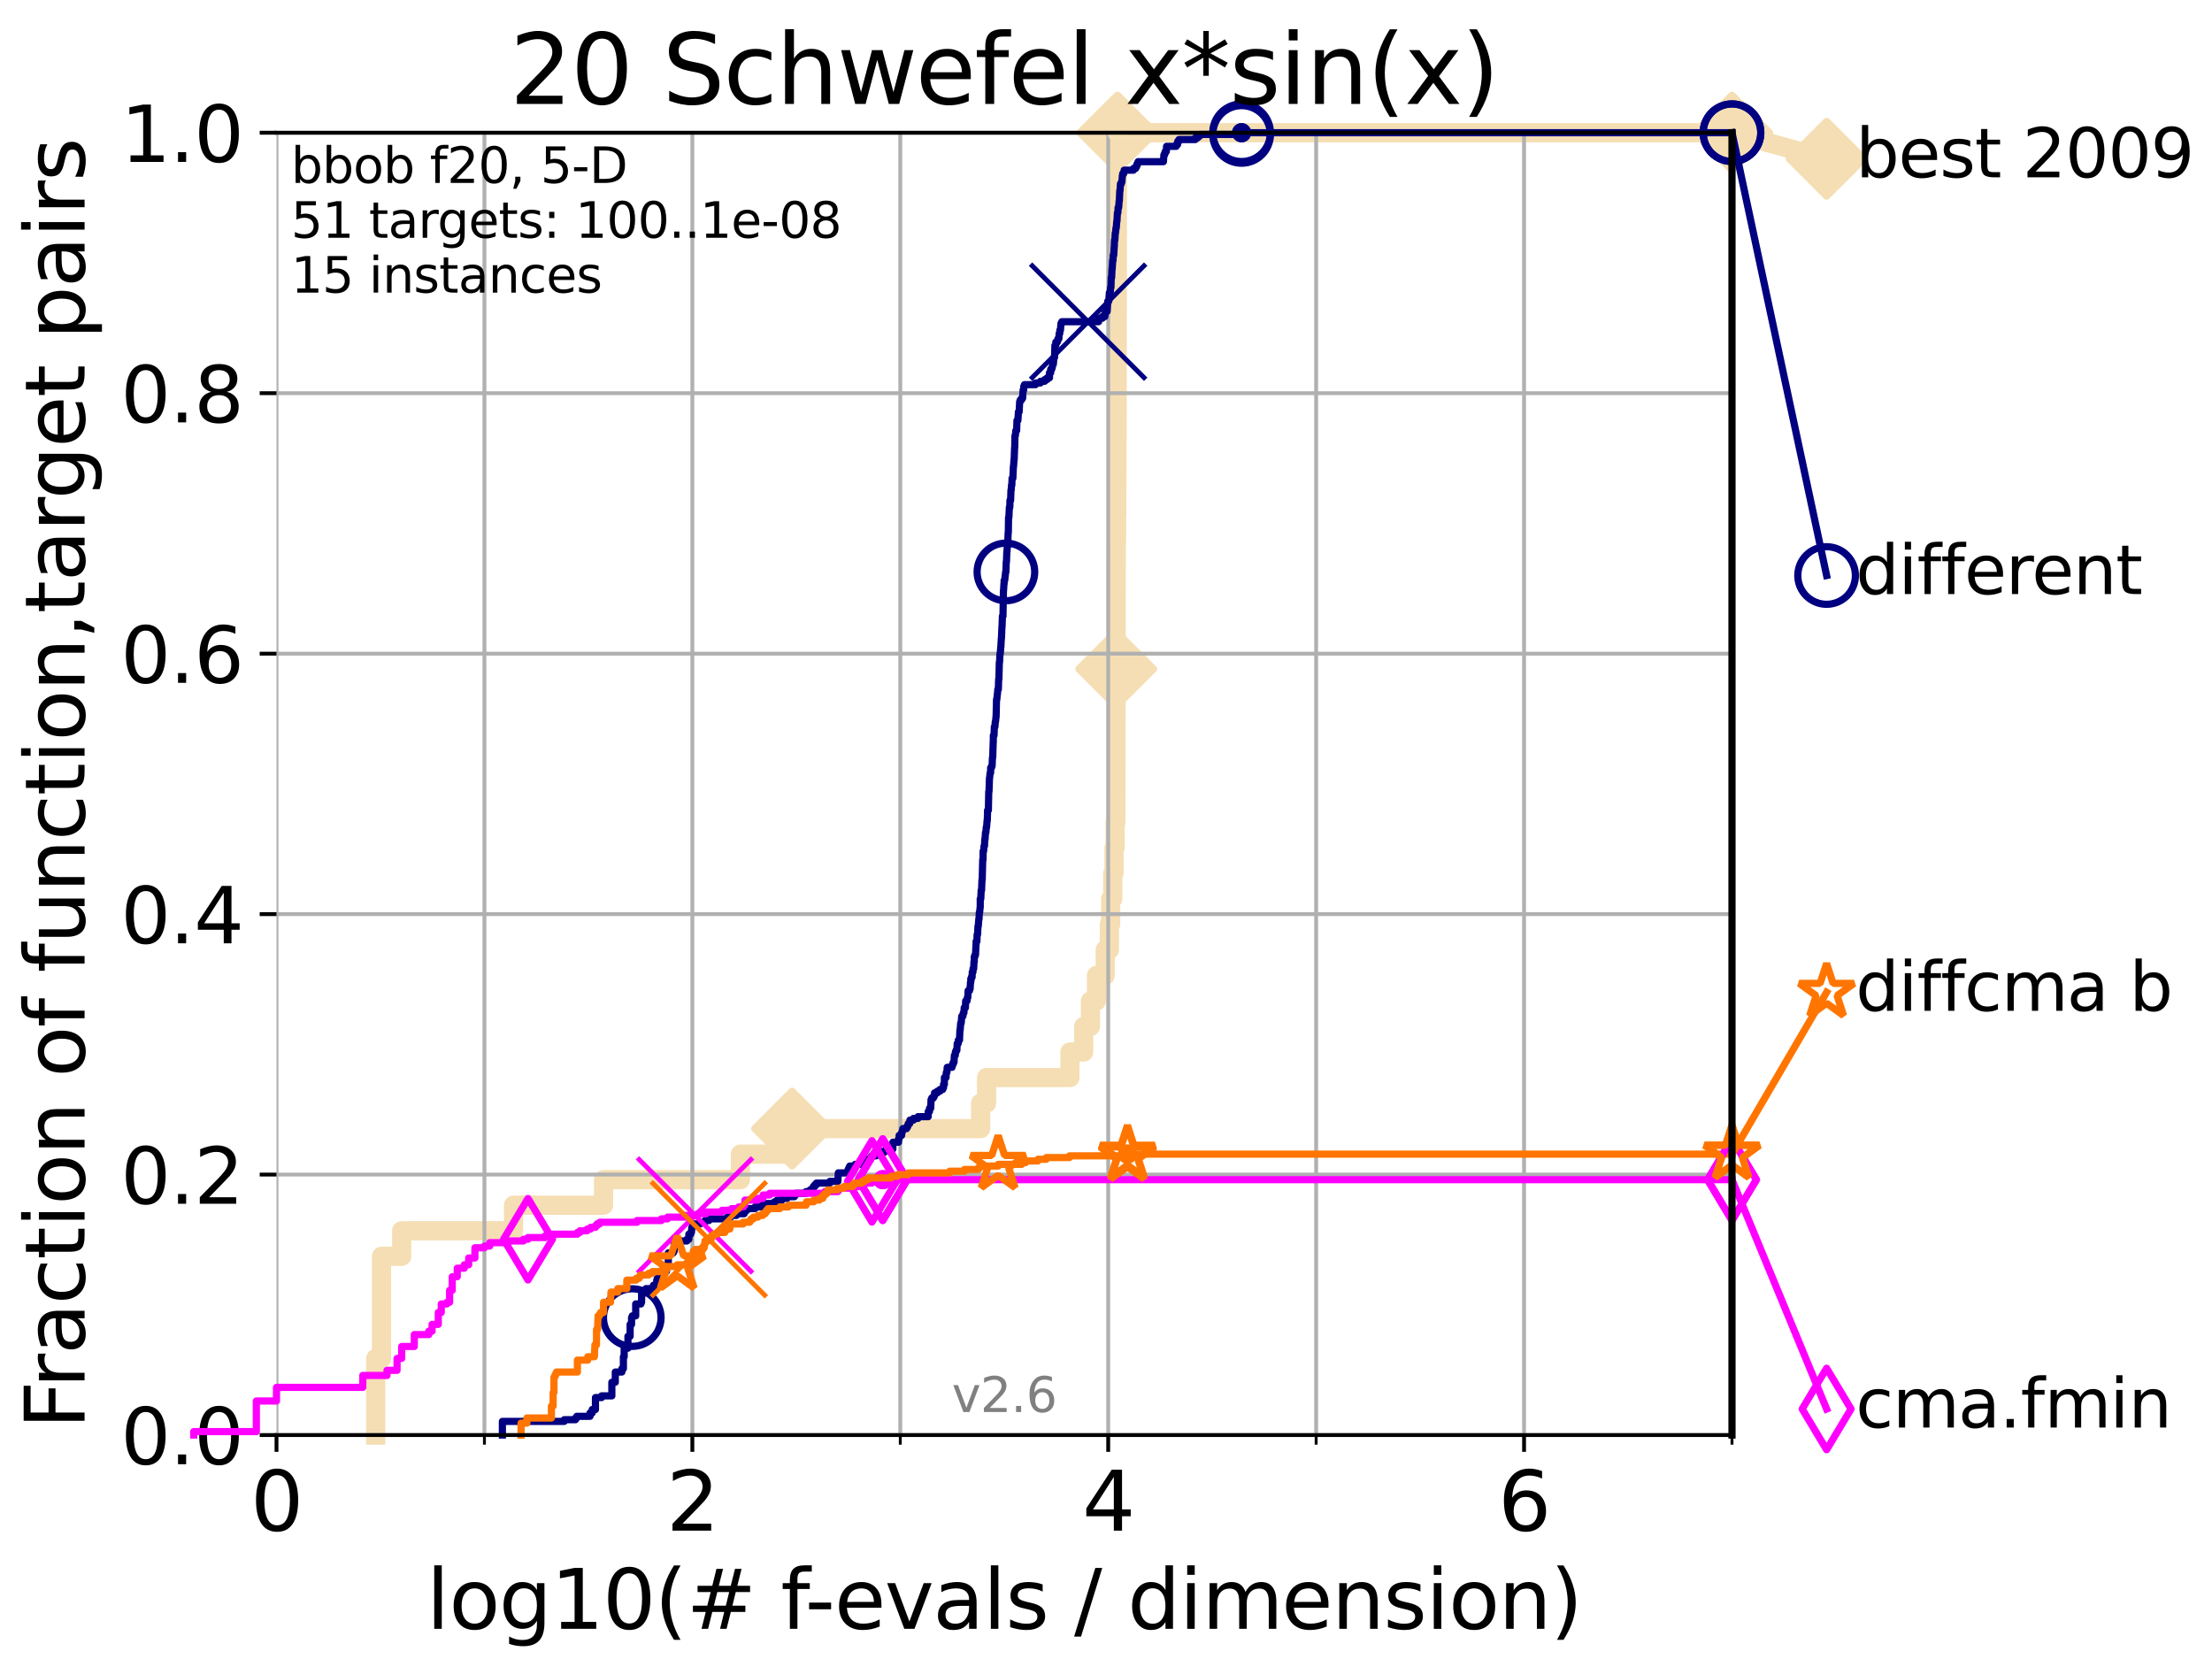 <?xml version="1.0" encoding="utf-8" standalone="no"?>
<!DOCTYPE svg PUBLIC "-//W3C//DTD SVG 1.1//EN"
  "http://www.w3.org/Graphics/SVG/1.1/DTD/svg11.dtd">
<svg height="345.6pt" version="1.1" viewBox="0 0 460.8 345.6" width="460.8pt" xmlns="http://www.w3.org/2000/svg" xmlns:xlink="http://www.w3.org/1999/xlink">
 <defs>
  <style type="text/css">*{stroke-linecap:butt;stroke-linejoin:round;}</style>
 </defs>
 <g id="figure_1">
  <g id="patch_1">
   <path d="M 0 345.6 
L 460.8 345.6 
L 460.8 0 
L 0 0 
z
" style="fill:#ffffff;"/>
  </g>
  <g id="axes_1">
   <g id="patch_2">
    <path d="M 57.6 298.944 
L 360.806 298.944 
L 360.806 27.648 
L 57.6 27.648 
z
" style="fill:#ffffff;"/>
   </g>
   <g id="line2d_1">
    <path d="M 78.267 298.944 
L 78.267 282.985 
L 79.481 282.985 
L 79.481 261.707 
L 83.678 261.707 
L 83.678 256.388 
L 106.974 256.388 
L 106.974 251.068 
L 125.729 251.068 
L 125.729 245.749 
L 154.234 245.749 
L 154.234 240.429 
L 164.997 240.429 
L 164.997 235.11 
L 204.285 235.11 
L 204.285 229.79 
L 205.529 229.79 
L 205.529 224.471 
L 222.886 224.471 
L 222.886 219.151 
L 225.753 219.151 
L 225.753 213.832 
L 227.169 213.832 
L 227.169 208.512 
L 228.42 208.512 
L 228.42 203.192 
L 230.235 203.192 
L 230.235 197.873 
L 231.104 197.873 
L 231.104 192.553 
L 231.366 192.553 
L 231.366 187.234 
L 231.813 187.234 
L 231.813 181.914 
L 232.072 181.914 
L 232.072 176.595 
L 232.297 176.595 
L 232.297 171.275 
L 232.455 171.275 
L 232.455 165.956 
L 232.472 165.956 
L 232.472 160.636 
L 232.479 160.636 
L 232.479 155.317 
L 232.484 155.317 
L 232.484 149.997 
L 232.491 149.997 
L 232.491 144.678 
L 232.514 144.678 
L 232.514 139.358 
L 232.518 139.358 
L 232.518 134.039 
L 232.526 134.039 
L 232.526 128.719 
L 232.528 128.719 
L 232.528 123.4 
L 232.537 123.4 
L 232.537 118.08 
L 232.56 118.08 
L 232.56 112.76 
L 232.606 112.76 
L 232.606 107.441 
L 232.65 107.441 
L 232.65 102.121 
L 232.665 102.121 
L 232.665 96.802 
L 232.67 96.802 
L 232.67 91.482 
L 232.714 91.482 
L 232.714 86.163 
L 232.723 86.163 
L 232.723 80.843 
L 232.727 80.843 
L 232.727 75.524 
L 232.733 75.524 
L 232.733 70.204 
L 232.738 70.204 
L 232.738 64.885 
L 232.746 64.885 
L 232.746 59.565 
L 232.76 59.565 
L 232.76 54.246 
L 232.769 54.246 
L 232.769 48.926 
L 232.773 48.926 
L 232.773 43.607 
L 232.78 43.607 
L 232.78 38.287 
L 232.787 38.287 
L 232.787 32.968 
L 232.792 32.968 
L 232.792 27.648 
L 360.806 27.648 
" style="fill:none;stroke:#f5deb3;stroke-linecap:square;stroke-width:4;"/>
   </g>
   <g id="line2d_2">
    <defs>
     <path d="M -0 7.778 
L 7.778 0 
L 0 -7.778 
L -7.778 -0 
z
" id="m3acd67edec" style="stroke:#f5deb3;stroke-linejoin:miter;stroke-width:1.5;"/>
    </defs>
    <g>
     <use style="fill:#f5deb3;stroke:#f5deb3;stroke-linejoin:miter;stroke-width:1.5;" x="164.997" xlink:href="#m3acd67edec" y="235.11"/>
     <use style="fill:#f5deb3;stroke:#f5deb3;stroke-linejoin:miter;stroke-width:1.5;" x="232.514" xlink:href="#m3acd67edec" y="139.358"/>
     <use style="fill:#f5deb3;stroke:#f5deb3;stroke-linejoin:miter;stroke-width:1.5;" x="232.792" xlink:href="#m3acd67edec" y="27.648"/>
     <use style="fill:#f5deb3;stroke:#f5deb3;stroke-linejoin:miter;stroke-width:1.5;" x="232.792" xlink:href="#m3acd67edec" y="27.648"/>
     <use style="fill:#f5deb3;stroke:#f5deb3;stroke-linejoin:miter;stroke-width:1.5;" x="360.806" xlink:href="#m3acd67edec" y="27.648"/>
    </g>
   </g>
   <g id="line2d_3">
    <path style="fill:none;stroke:#f5deb3;stroke-linecap:square;stroke-width:4;"/>
    <g/>
   </g>
   <g id="line2d_4">
    <path d="M 360.806 27.648 
L 380.515 33.074 
" style="fill:none;stroke:#f5deb3;stroke-linecap:square;stroke-width:4;"/>
    <g>
     <use style="fill:#f5deb3;stroke:#f5deb3;stroke-linejoin:miter;stroke-width:1.5;" x="360.806" xlink:href="#m3acd67edec" y="27.648"/>
     <use style="fill:#f5deb3;stroke:#f5deb3;stroke-linejoin:miter;stroke-width:1.5;" x="380.515" xlink:href="#m3acd67edec" y="33.074"/>
    </g>
   </g>
   <g id="matplotlib.axis_1">
    <g id="xtick_1">
     <g id="line2d_5">
      <path clip-path="url(#p48a902df88)" d="M 57.6 298.944 
L 57.6 27.648 
" style="fill:none;stroke:#b0b0b0;stroke-linecap:square;stroke-width:0.8;"/>
     </g>
     <g id="line2d_6">
      <defs>
       <path d="M 0 0 
L 0 3.5 
" id="m05c836ba39" style="stroke:#000000;stroke-width:0.8;"/>
      </defs>
      <g>
       <use style="stroke:#000000;stroke-width:0.8;" x="57.6" xlink:href="#m05c836ba39" y="298.944"/>
      </g>
     </g>
     <g id="text_1">
      <!-- 0 -->
      <g transform="translate(52.192 318.861)scale(0.17 -0.17)">
       <defs>
        <path d="M 2034 4250 
Q 1547 4250 1301 3770 
Q 1056 3291 1056 2328 
Q 1056 1369 1301 889 
Q 1547 409 2034 409 
Q 2525 409 2770 889 
Q 3016 1369 3016 2328 
Q 3016 3291 2770 3770 
Q 2525 4250 2034 4250 
z
M 2034 4750 
Q 2819 4750 3233 4129 
Q 3647 3509 3647 2328 
Q 3647 1150 3233 529 
Q 2819 -91 2034 -91 
Q 1250 -91 836 529 
Q 422 1150 422 2328 
Q 422 3509 836 4129 
Q 1250 4750 2034 4750 
z
" id="DejaVuSans-30" transform="scale(0.016)"/>
       </defs>
       <use xlink:href="#DejaVuSans-30"/>
      </g>
     </g>
    </g>
    <g id="xtick_2">
     <g id="line2d_7">
      <path clip-path="url(#p48a902df88)" d="M 144.23 298.944 
L 144.23 27.648 
" style="fill:none;stroke:#b0b0b0;stroke-linecap:square;stroke-width:0.8;"/>
     </g>
     <g id="line2d_8">
      <g>
       <use style="stroke:#000000;stroke-width:0.8;" x="144.23" xlink:href="#m05c836ba39" y="298.944"/>
      </g>
     </g>
     <g id="text_2">
      <!-- 2 -->
      <g transform="translate(138.822 318.861)scale(0.17 -0.17)">
       <defs>
        <path d="M 1228 531 
L 3431 531 
L 3431 0 
L 469 0 
L 469 531 
Q 828 903 1448 1529 
Q 2069 2156 2228 2338 
Q 2531 2678 2651 2914 
Q 2772 3150 2772 3378 
Q 2772 3750 2511 3984 
Q 2250 4219 1831 4219 
Q 1534 4219 1204 4116 
Q 875 4013 500 3803 
L 500 4441 
Q 881 4594 1212 4672 
Q 1544 4750 1819 4750 
Q 2544 4750 2975 4387 
Q 3406 4025 3406 3419 
Q 3406 3131 3298 2873 
Q 3191 2616 2906 2266 
Q 2828 2175 2409 1742 
Q 1991 1309 1228 531 
z
" id="DejaVuSans-32" transform="scale(0.016)"/>
       </defs>
       <use xlink:href="#DejaVuSans-32"/>
      </g>
     </g>
    </g>
    <g id="xtick_3">
     <g id="line2d_9">
      <path clip-path="url(#p48a902df88)" d="M 230.861 298.944 
L 230.861 27.648 
" style="fill:none;stroke:#b0b0b0;stroke-linecap:square;stroke-width:0.8;"/>
     </g>
     <g id="line2d_10">
      <g>
       <use style="stroke:#000000;stroke-width:0.8;" x="230.861" xlink:href="#m05c836ba39" y="298.944"/>
      </g>
     </g>
     <g id="text_3">
      <!-- 4 -->
      <g transform="translate(225.453 318.861)scale(0.17 -0.17)">
       <defs>
        <path d="M 2419 4116 
L 825 1625 
L 2419 1625 
L 2419 4116 
z
M 2253 4666 
L 3047 4666 
L 3047 1625 
L 3713 1625 
L 3713 1100 
L 3047 1100 
L 3047 0 
L 2419 0 
L 2419 1100 
L 313 1100 
L 313 1709 
L 2253 4666 
z
" id="DejaVuSans-34" transform="scale(0.016)"/>
       </defs>
       <use xlink:href="#DejaVuSans-34"/>
      </g>
     </g>
    </g>
    <g id="xtick_4">
     <g id="line2d_11">
      <path clip-path="url(#p48a902df88)" d="M 317.491 298.944 
L 317.491 27.648 
" style="fill:none;stroke:#b0b0b0;stroke-linecap:square;stroke-width:0.8;"/>
     </g>
     <g id="line2d_12">
      <g>
       <use style="stroke:#000000;stroke-width:0.8;" x="317.491" xlink:href="#m05c836ba39" y="298.944"/>
      </g>
     </g>
     <g id="text_4">
      <!-- 6 -->
      <g transform="translate(312.083 318.861)scale(0.17 -0.17)">
       <defs>
        <path d="M 2113 2584 
Q 1688 2584 1439 2293 
Q 1191 2003 1191 1497 
Q 1191 994 1439 701 
Q 1688 409 2113 409 
Q 2538 409 2786 701 
Q 3034 994 3034 1497 
Q 3034 2003 2786 2293 
Q 2538 2584 2113 2584 
z
M 3366 4563 
L 3366 3988 
Q 3128 4100 2886 4159 
Q 2644 4219 2406 4219 
Q 1781 4219 1451 3797 
Q 1122 3375 1075 2522 
Q 1259 2794 1537 2939 
Q 1816 3084 2150 3084 
Q 2853 3084 3261 2657 
Q 3669 2231 3669 1497 
Q 3669 778 3244 343 
Q 2819 -91 2113 -91 
Q 1303 -91 875 529 
Q 447 1150 447 2328 
Q 447 3434 972 4092 
Q 1497 4750 2381 4750 
Q 2619 4750 2861 4703 
Q 3103 4656 3366 4563 
z
" id="DejaVuSans-36" transform="scale(0.016)"/>
       </defs>
       <use xlink:href="#DejaVuSans-36"/>
      </g>
     </g>
    </g>
    <g id="xtick_5">
     <g id="line2d_13">
      <path clip-path="url(#p48a902df88)" d="M 100.915 298.944 
L 100.915 27.648 
" style="fill:none;stroke:#b0b0b0;stroke-linecap:square;stroke-width:0.8;"/>
     </g>
     <g id="line2d_14">
      <defs>
       <path d="M 0 0 
L 0 2 
" id="m3643ac20c3" style="stroke:#000000;stroke-width:0.6;"/>
      </defs>
      <g>
       <use style="stroke:#000000;stroke-width:0.6;" x="100.915" xlink:href="#m3643ac20c3" y="298.944"/>
      </g>
     </g>
    </g>
    <g id="xtick_6">
     <g id="line2d_15">
      <path clip-path="url(#p48a902df88)" d="M 187.546 298.944 
L 187.546 27.648 
" style="fill:none;stroke:#b0b0b0;stroke-linecap:square;stroke-width:0.8;"/>
     </g>
     <g id="line2d_16">
      <g>
       <use style="stroke:#000000;stroke-width:0.6;" x="187.546" xlink:href="#m3643ac20c3" y="298.944"/>
      </g>
     </g>
    </g>
    <g id="xtick_7">
     <g id="line2d_17">
      <path clip-path="url(#p48a902df88)" d="M 274.176 298.944 
L 274.176 27.648 
" style="fill:none;stroke:#b0b0b0;stroke-linecap:square;stroke-width:0.8;"/>
     </g>
     <g id="line2d_18">
      <g>
       <use style="stroke:#000000;stroke-width:0.6;" x="274.176" xlink:href="#m3643ac20c3" y="298.944"/>
      </g>
     </g>
    </g>
    <g id="xtick_8">
     <g id="line2d_19">
      <path clip-path="url(#p48a902df88)" d="M 360.806 298.944 
L 360.806 27.648 
" style="fill:none;stroke:#b0b0b0;stroke-linecap:square;stroke-width:0.8;"/>
     </g>
     <g id="line2d_20">
      <g>
       <use style="stroke:#000000;stroke-width:0.6;" x="360.806" xlink:href="#m3643ac20c3" y="298.944"/>
      </g>
     </g>
    </g>
    <g id="text_5">
     <!-- log10(# f-evals / dimension) -->
     <g transform="translate(88.823 339.314)scale(0.17 -0.17)">
      <defs>
       <path d="M 603 4863 
L 1178 4863 
L 1178 0 
L 603 0 
L 603 4863 
z
" id="DejaVuSans-6c" transform="scale(0.016)"/>
       <path d="M 1959 3097 
Q 1497 3097 1228 2736 
Q 959 2375 959 1747 
Q 959 1119 1226 758 
Q 1494 397 1959 397 
Q 2419 397 2687 759 
Q 2956 1122 2956 1747 
Q 2956 2369 2687 2733 
Q 2419 3097 1959 3097 
z
M 1959 3584 
Q 2709 3584 3137 3096 
Q 3566 2609 3566 1747 
Q 3566 888 3137 398 
Q 2709 -91 1959 -91 
Q 1206 -91 779 398 
Q 353 888 353 1747 
Q 353 2609 779 3096 
Q 1206 3584 1959 3584 
z
" id="DejaVuSans-6f" transform="scale(0.016)"/>
       <path d="M 2906 1791 
Q 2906 2416 2648 2759 
Q 2391 3103 1925 3103 
Q 1463 3103 1205 2759 
Q 947 2416 947 1791 
Q 947 1169 1205 825 
Q 1463 481 1925 481 
Q 2391 481 2648 825 
Q 2906 1169 2906 1791 
z
M 3481 434 
Q 3481 -459 3084 -895 
Q 2688 -1331 1869 -1331 
Q 1566 -1331 1297 -1286 
Q 1028 -1241 775 -1147 
L 775 -588 
Q 1028 -725 1275 -790 
Q 1522 -856 1778 -856 
Q 2344 -856 2625 -561 
Q 2906 -266 2906 331 
L 2906 616 
Q 2728 306 2450 153 
Q 2172 0 1784 0 
Q 1141 0 747 490 
Q 353 981 353 1791 
Q 353 2603 747 3093 
Q 1141 3584 1784 3584 
Q 2172 3584 2450 3431 
Q 2728 3278 2906 2969 
L 2906 3500 
L 3481 3500 
L 3481 434 
z
" id="DejaVuSans-67" transform="scale(0.016)"/>
       <path d="M 794 531 
L 1825 531 
L 1825 4091 
L 703 3866 
L 703 4441 
L 1819 4666 
L 2450 4666 
L 2450 531 
L 3481 531 
L 3481 0 
L 794 0 
L 794 531 
z
" id="DejaVuSans-31" transform="scale(0.016)"/>
       <path d="M 1984 4856 
Q 1566 4138 1362 3434 
Q 1159 2731 1159 2009 
Q 1159 1288 1364 580 
Q 1569 -128 1984 -844 
L 1484 -844 
Q 1016 -109 783 600 
Q 550 1309 550 2009 
Q 550 2706 781 3412 
Q 1013 4119 1484 4856 
L 1984 4856 
z
" id="DejaVuSans-28" transform="scale(0.016)"/>
       <path d="M 3272 2816 
L 2363 2816 
L 2100 1772 
L 3016 1772 
L 3272 2816 
z
M 2803 4594 
L 2478 3297 
L 3391 3297 
L 3719 4594 
L 4219 4594 
L 3897 3297 
L 4872 3297 
L 4872 2816 
L 3775 2816 
L 3519 1772 
L 4513 1772 
L 4513 1294 
L 3397 1294 
L 3072 0 
L 2572 0 
L 2894 1294 
L 1978 1294 
L 1656 0 
L 1153 0 
L 1478 1294 
L 494 1294 
L 494 1772 
L 1594 1772 
L 1856 2816 
L 850 2816 
L 850 3297 
L 1978 3297 
L 2297 4594 
L 2803 4594 
z
" id="DejaVuSans-23" transform="scale(0.016)"/>
       <path id="DejaVuSans-20" transform="scale(0.016)"/>
       <path d="M 2375 4863 
L 2375 4384 
L 1825 4384 
Q 1516 4384 1395 4259 
Q 1275 4134 1275 3809 
L 1275 3500 
L 2222 3500 
L 2222 3053 
L 1275 3053 
L 1275 0 
L 697 0 
L 697 3053 
L 147 3053 
L 147 3500 
L 697 3500 
L 697 3744 
Q 697 4328 969 4595 
Q 1241 4863 1831 4863 
L 2375 4863 
z
" id="DejaVuSans-66" transform="scale(0.016)"/>
       <path d="M 313 2009 
L 1997 2009 
L 1997 1497 
L 313 1497 
L 313 2009 
z
" id="DejaVuSans-2d" transform="scale(0.016)"/>
       <path d="M 3597 1894 
L 3597 1613 
L 953 1613 
Q 991 1019 1311 708 
Q 1631 397 2203 397 
Q 2534 397 2845 478 
Q 3156 559 3463 722 
L 3463 178 
Q 3153 47 2828 -22 
Q 2503 -91 2169 -91 
Q 1331 -91 842 396 
Q 353 884 353 1716 
Q 353 2575 817 3079 
Q 1281 3584 2069 3584 
Q 2775 3584 3186 3129 
Q 3597 2675 3597 1894 
z
M 3022 2063 
Q 3016 2534 2758 2815 
Q 2500 3097 2075 3097 
Q 1594 3097 1305 2825 
Q 1016 2553 972 2059 
L 3022 2063 
z
" id="DejaVuSans-65" transform="scale(0.016)"/>
       <path d="M 191 3500 
L 800 3500 
L 1894 563 
L 2988 3500 
L 3597 3500 
L 2284 0 
L 1503 0 
L 191 3500 
z
" id="DejaVuSans-76" transform="scale(0.016)"/>
       <path d="M 2194 1759 
Q 1497 1759 1228 1600 
Q 959 1441 959 1056 
Q 959 750 1161 570 
Q 1363 391 1709 391 
Q 2188 391 2477 730 
Q 2766 1069 2766 1631 
L 2766 1759 
L 2194 1759 
z
M 3341 1997 
L 3341 0 
L 2766 0 
L 2766 531 
Q 2569 213 2275 61 
Q 1981 -91 1556 -91 
Q 1019 -91 701 211 
Q 384 513 384 1019 
Q 384 1609 779 1909 
Q 1175 2209 1959 2209 
L 2766 2209 
L 2766 2266 
Q 2766 2663 2505 2880 
Q 2244 3097 1772 3097 
Q 1472 3097 1187 3025 
Q 903 2953 641 2809 
L 641 3341 
Q 956 3463 1253 3523 
Q 1550 3584 1831 3584 
Q 2591 3584 2966 3190 
Q 3341 2797 3341 1997 
z
" id="DejaVuSans-61" transform="scale(0.016)"/>
       <path d="M 2834 3397 
L 2834 2853 
Q 2591 2978 2328 3040 
Q 2066 3103 1784 3103 
Q 1356 3103 1142 2972 
Q 928 2841 928 2578 
Q 928 2378 1081 2264 
Q 1234 2150 1697 2047 
L 1894 2003 
Q 2506 1872 2764 1633 
Q 3022 1394 3022 966 
Q 3022 478 2636 193 
Q 2250 -91 1575 -91 
Q 1294 -91 989 -36 
Q 684 19 347 128 
L 347 722 
Q 666 556 975 473 
Q 1284 391 1588 391 
Q 1994 391 2212 530 
Q 2431 669 2431 922 
Q 2431 1156 2273 1281 
Q 2116 1406 1581 1522 
L 1381 1569 
Q 847 1681 609 1914 
Q 372 2147 372 2553 
Q 372 3047 722 3315 
Q 1072 3584 1716 3584 
Q 2034 3584 2315 3537 
Q 2597 3491 2834 3397 
z
" id="DejaVuSans-73" transform="scale(0.016)"/>
       <path d="M 1625 4666 
L 2156 4666 
L 531 -594 
L 0 -594 
L 1625 4666 
z
" id="DejaVuSans-2f" transform="scale(0.016)"/>
       <path d="M 2906 2969 
L 2906 4863 
L 3481 4863 
L 3481 0 
L 2906 0 
L 2906 525 
Q 2725 213 2448 61 
Q 2172 -91 1784 -91 
Q 1150 -91 751 415 
Q 353 922 353 1747 
Q 353 2572 751 3078 
Q 1150 3584 1784 3584 
Q 2172 3584 2448 3432 
Q 2725 3281 2906 2969 
z
M 947 1747 
Q 947 1113 1208 752 
Q 1469 391 1925 391 
Q 2381 391 2643 752 
Q 2906 1113 2906 1747 
Q 2906 2381 2643 2742 
Q 2381 3103 1925 3103 
Q 1469 3103 1208 2742 
Q 947 2381 947 1747 
z
" id="DejaVuSans-64" transform="scale(0.016)"/>
       <path d="M 603 3500 
L 1178 3500 
L 1178 0 
L 603 0 
L 603 3500 
z
M 603 4863 
L 1178 4863 
L 1178 4134 
L 603 4134 
L 603 4863 
z
" id="DejaVuSans-69" transform="scale(0.016)"/>
       <path d="M 3328 2828 
Q 3544 3216 3844 3400 
Q 4144 3584 4550 3584 
Q 5097 3584 5394 3201 
Q 5691 2819 5691 2113 
L 5691 0 
L 5113 0 
L 5113 2094 
Q 5113 2597 4934 2840 
Q 4756 3084 4391 3084 
Q 3944 3084 3684 2787 
Q 3425 2491 3425 1978 
L 3425 0 
L 2847 0 
L 2847 2094 
Q 2847 2600 2669 2842 
Q 2491 3084 2119 3084 
Q 1678 3084 1418 2786 
Q 1159 2488 1159 1978 
L 1159 0 
L 581 0 
L 581 3500 
L 1159 3500 
L 1159 2956 
Q 1356 3278 1631 3431 
Q 1906 3584 2284 3584 
Q 2666 3584 2933 3390 
Q 3200 3197 3328 2828 
z
" id="DejaVuSans-6d" transform="scale(0.016)"/>
       <path d="M 3513 2113 
L 3513 0 
L 2938 0 
L 2938 2094 
Q 2938 2591 2744 2837 
Q 2550 3084 2163 3084 
Q 1697 3084 1428 2787 
Q 1159 2491 1159 1978 
L 1159 0 
L 581 0 
L 581 3500 
L 1159 3500 
L 1159 2956 
Q 1366 3272 1645 3428 
Q 1925 3584 2291 3584 
Q 2894 3584 3203 3211 
Q 3513 2838 3513 2113 
z
" id="DejaVuSans-6e" transform="scale(0.016)"/>
       <path d="M 513 4856 
L 1013 4856 
Q 1481 4119 1714 3412 
Q 1947 2706 1947 2009 
Q 1947 1309 1714 600 
Q 1481 -109 1013 -844 
L 513 -844 
Q 928 -128 1133 580 
Q 1338 1288 1338 2009 
Q 1338 2731 1133 3434 
Q 928 4138 513 4856 
z
" id="DejaVuSans-29" transform="scale(0.016)"/>
      </defs>
      <use xlink:href="#DejaVuSans-6c"/>
      <use x="27.783" xlink:href="#DejaVuSans-6f"/>
      <use x="88.965" xlink:href="#DejaVuSans-67"/>
      <use x="152.441" xlink:href="#DejaVuSans-31"/>
      <use x="216.064" xlink:href="#DejaVuSans-30"/>
      <use x="279.688" xlink:href="#DejaVuSans-28"/>
      <use x="318.701" xlink:href="#DejaVuSans-23"/>
      <use x="402.49" xlink:href="#DejaVuSans-20"/>
      <use x="434.277" xlink:href="#DejaVuSans-66"/>
      <use x="463.982" xlink:href="#DejaVuSans-2d"/>
      <use x="500.066" xlink:href="#DejaVuSans-65"/>
      <use x="561.59" xlink:href="#DejaVuSans-76"/>
      <use x="620.77" xlink:href="#DejaVuSans-61"/>
      <use x="682.049" xlink:href="#DejaVuSans-6c"/>
      <use x="709.832" xlink:href="#DejaVuSans-73"/>
      <use x="761.932" xlink:href="#DejaVuSans-20"/>
      <use x="793.719" xlink:href="#DejaVuSans-2f"/>
      <use x="827.41" xlink:href="#DejaVuSans-20"/>
      <use x="859.197" xlink:href="#DejaVuSans-64"/>
      <use x="922.674" xlink:href="#DejaVuSans-69"/>
      <use x="950.457" xlink:href="#DejaVuSans-6d"/>
      <use x="1047.869" xlink:href="#DejaVuSans-65"/>
      <use x="1109.393" xlink:href="#DejaVuSans-6e"/>
      <use x="1172.771" xlink:href="#DejaVuSans-73"/>
      <use x="1224.871" xlink:href="#DejaVuSans-69"/>
      <use x="1252.654" xlink:href="#DejaVuSans-6f"/>
      <use x="1313.836" xlink:href="#DejaVuSans-6e"/>
      <use x="1377.215" xlink:href="#DejaVuSans-29"/>
     </g>
    </g>
   </g>
   <g id="matplotlib.axis_2">
    <g id="ytick_1">
     <g id="line2d_21">
      <path clip-path="url(#p48a902df88)" d="M 57.6 298.944 
L 360.806 298.944 
" style="fill:none;stroke:#b0b0b0;stroke-linecap:square;stroke-width:0.8;"/>
     </g>
     <g id="line2d_22">
      <defs>
       <path d="M 0 0 
L -3.5 0 
" id="m31ec796597" style="stroke:#000000;stroke-width:0.8;"/>
      </defs>
      <g>
       <use style="stroke:#000000;stroke-width:0.8;" x="57.6" xlink:href="#m31ec796597" y="298.944"/>
      </g>
     </g>
     <g id="text_6">
      <!-- 0.0 -->
      <g transform="translate(25.155 305.023)scale(0.16 -0.16)">
       <defs>
        <path d="M 684 794 
L 1344 794 
L 1344 0 
L 684 0 
L 684 794 
z
" id="DejaVuSans-2e" transform="scale(0.016)"/>
       </defs>
       <use xlink:href="#DejaVuSans-30"/>
       <use x="63.623" xlink:href="#DejaVuSans-2e"/>
       <use x="95.41" xlink:href="#DejaVuSans-30"/>
      </g>
     </g>
    </g>
    <g id="ytick_2">
     <g id="line2d_23">
      <path clip-path="url(#p48a902df88)" d="M 57.6 244.685 
L 360.806 244.685 
" style="fill:none;stroke:#b0b0b0;stroke-linecap:square;stroke-width:0.8;"/>
     </g>
     <g id="line2d_24">
      <g>
       <use style="stroke:#000000;stroke-width:0.8;" x="57.6" xlink:href="#m31ec796597" y="244.685"/>
      </g>
     </g>
     <g id="text_7">
      <!-- 0.2 -->
      <g transform="translate(25.155 250.764)scale(0.16 -0.16)">
       <use xlink:href="#DejaVuSans-30"/>
       <use x="63.623" xlink:href="#DejaVuSans-2e"/>
       <use x="95.41" xlink:href="#DejaVuSans-32"/>
      </g>
     </g>
    </g>
    <g id="ytick_3">
     <g id="line2d_25">
      <path clip-path="url(#p48a902df88)" d="M 57.6 190.426 
L 360.806 190.426 
" style="fill:none;stroke:#b0b0b0;stroke-linecap:square;stroke-width:0.8;"/>
     </g>
     <g id="line2d_26">
      <g>
       <use style="stroke:#000000;stroke-width:0.8;" x="57.6" xlink:href="#m31ec796597" y="190.426"/>
      </g>
     </g>
     <g id="text_8">
      <!-- 0.4 -->
      <g transform="translate(25.155 196.504)scale(0.16 -0.16)">
       <use xlink:href="#DejaVuSans-30"/>
       <use x="63.623" xlink:href="#DejaVuSans-2e"/>
       <use x="95.41" xlink:href="#DejaVuSans-34"/>
      </g>
     </g>
    </g>
    <g id="ytick_4">
     <g id="line2d_27">
      <path clip-path="url(#p48a902df88)" d="M 57.6 136.166 
L 360.806 136.166 
" style="fill:none;stroke:#b0b0b0;stroke-linecap:square;stroke-width:0.8;"/>
     </g>
     <g id="line2d_28">
      <g>
       <use style="stroke:#000000;stroke-width:0.8;" x="57.6" xlink:href="#m31ec796597" y="136.166"/>
      </g>
     </g>
     <g id="text_9">
      <!-- 0.6 -->
      <g transform="translate(25.155 142.245)scale(0.16 -0.16)">
       <use xlink:href="#DejaVuSans-30"/>
       <use x="63.623" xlink:href="#DejaVuSans-2e"/>
       <use x="95.41" xlink:href="#DejaVuSans-36"/>
      </g>
     </g>
    </g>
    <g id="ytick_5">
     <g id="line2d_29">
      <path clip-path="url(#p48a902df88)" d="M 57.6 81.907 
L 360.806 81.907 
" style="fill:none;stroke:#b0b0b0;stroke-linecap:square;stroke-width:0.8;"/>
     </g>
     <g id="line2d_30">
      <g>
       <use style="stroke:#000000;stroke-width:0.8;" x="57.6" xlink:href="#m31ec796597" y="81.907"/>
      </g>
     </g>
     <g id="text_10">
      <!-- 0.8 -->
      <g transform="translate(25.155 87.986)scale(0.16 -0.16)">
       <defs>
        <path d="M 2034 2216 
Q 1584 2216 1326 1975 
Q 1069 1734 1069 1313 
Q 1069 891 1326 650 
Q 1584 409 2034 409 
Q 2484 409 2743 651 
Q 3003 894 3003 1313 
Q 3003 1734 2745 1975 
Q 2488 2216 2034 2216 
z
M 1403 2484 
Q 997 2584 770 2862 
Q 544 3141 544 3541 
Q 544 4100 942 4425 
Q 1341 4750 2034 4750 
Q 2731 4750 3128 4425 
Q 3525 4100 3525 3541 
Q 3525 3141 3298 2862 
Q 3072 2584 2669 2484 
Q 3125 2378 3379 2068 
Q 3634 1759 3634 1313 
Q 3634 634 3220 271 
Q 2806 -91 2034 -91 
Q 1263 -91 848 271 
Q 434 634 434 1313 
Q 434 1759 690 2068 
Q 947 2378 1403 2484 
z
M 1172 3481 
Q 1172 3119 1398 2916 
Q 1625 2713 2034 2713 
Q 2441 2713 2670 2916 
Q 2900 3119 2900 3481 
Q 2900 3844 2670 4047 
Q 2441 4250 2034 4250 
Q 1625 4250 1398 4047 
Q 1172 3844 1172 3481 
z
" id="DejaVuSans-38" transform="scale(0.016)"/>
       </defs>
       <use xlink:href="#DejaVuSans-30"/>
       <use x="63.623" xlink:href="#DejaVuSans-2e"/>
       <use x="95.41" xlink:href="#DejaVuSans-38"/>
      </g>
     </g>
    </g>
    <g id="ytick_6">
     <g id="line2d_31">
      <path clip-path="url(#p48a902df88)" d="M 57.6 27.648 
L 360.806 27.648 
" style="fill:none;stroke:#b0b0b0;stroke-linecap:square;stroke-width:0.8;"/>
     </g>
     <g id="line2d_32">
      <g>
       <use style="stroke:#000000;stroke-width:0.8;" x="57.6" xlink:href="#m31ec796597" y="27.648"/>
      </g>
     </g>
     <g id="text_11">
      <!-- 1.0 -->
      <g transform="translate(25.155 33.727)scale(0.16 -0.16)">
       <use xlink:href="#DejaVuSans-31"/>
       <use x="63.623" xlink:href="#DejaVuSans-2e"/>
       <use x="95.41" xlink:href="#DejaVuSans-30"/>
      </g>
     </g>
    </g>
    <g id="text_12">
     <!-- Fraction of function,target pairs -->
     <g transform="translate(17.62 297.681)rotate(-90)scale(0.17 -0.17)">
      <defs>
       <path d="M 628 4666 
L 3309 4666 
L 3309 4134 
L 1259 4134 
L 1259 2759 
L 3109 2759 
L 3109 2228 
L 1259 2228 
L 1259 0 
L 628 0 
L 628 4666 
z
" id="DejaVuSans-46" transform="scale(0.016)"/>
       <path d="M 2631 2963 
Q 2534 3019 2420 3045 
Q 2306 3072 2169 3072 
Q 1681 3072 1420 2755 
Q 1159 2438 1159 1844 
L 1159 0 
L 581 0 
L 581 3500 
L 1159 3500 
L 1159 2956 
Q 1341 3275 1631 3429 
Q 1922 3584 2338 3584 
Q 2397 3584 2469 3576 
Q 2541 3569 2628 3553 
L 2631 2963 
z
" id="DejaVuSans-72" transform="scale(0.016)"/>
       <path d="M 3122 3366 
L 3122 2828 
Q 2878 2963 2633 3030 
Q 2388 3097 2138 3097 
Q 1578 3097 1268 2742 
Q 959 2388 959 1747 
Q 959 1106 1268 751 
Q 1578 397 2138 397 
Q 2388 397 2633 464 
Q 2878 531 3122 666 
L 3122 134 
Q 2881 22 2623 -34 
Q 2366 -91 2075 -91 
Q 1284 -91 818 406 
Q 353 903 353 1747 
Q 353 2603 823 3093 
Q 1294 3584 2113 3584 
Q 2378 3584 2631 3529 
Q 2884 3475 3122 3366 
z
" id="DejaVuSans-63" transform="scale(0.016)"/>
       <path d="M 1172 4494 
L 1172 3500 
L 2356 3500 
L 2356 3053 
L 1172 3053 
L 1172 1153 
Q 1172 725 1289 603 
Q 1406 481 1766 481 
L 2356 481 
L 2356 0 
L 1766 0 
Q 1100 0 847 248 
Q 594 497 594 1153 
L 594 3053 
L 172 3053 
L 172 3500 
L 594 3500 
L 594 4494 
L 1172 4494 
z
" id="DejaVuSans-74" transform="scale(0.016)"/>
       <path d="M 544 1381 
L 544 3500 
L 1119 3500 
L 1119 1403 
Q 1119 906 1312 657 
Q 1506 409 1894 409 
Q 2359 409 2629 706 
Q 2900 1003 2900 1516 
L 2900 3500 
L 3475 3500 
L 3475 0 
L 2900 0 
L 2900 538 
Q 2691 219 2414 64 
Q 2138 -91 1772 -91 
Q 1169 -91 856 284 
Q 544 659 544 1381 
z
M 1991 3584 
L 1991 3584 
z
" id="DejaVuSans-75" transform="scale(0.016)"/>
       <path d="M 750 794 
L 1409 794 
L 1409 256 
L 897 -744 
L 494 -744 
L 750 256 
L 750 794 
z
" id="DejaVuSans-2c" transform="scale(0.016)"/>
       <path d="M 1159 525 
L 1159 -1331 
L 581 -1331 
L 581 3500 
L 1159 3500 
L 1159 2969 
Q 1341 3281 1617 3432 
Q 1894 3584 2278 3584 
Q 2916 3584 3314 3078 
Q 3713 2572 3713 1747 
Q 3713 922 3314 415 
Q 2916 -91 2278 -91 
Q 1894 -91 1617 61 
Q 1341 213 1159 525 
z
M 3116 1747 
Q 3116 2381 2855 2742 
Q 2594 3103 2138 3103 
Q 1681 3103 1420 2742 
Q 1159 2381 1159 1747 
Q 1159 1113 1420 752 
Q 1681 391 2138 391 
Q 2594 391 2855 752 
Q 3116 1113 3116 1747 
z
" id="DejaVuSans-70" transform="scale(0.016)"/>
      </defs>
      <use xlink:href="#DejaVuSans-46"/>
      <use x="50.27" xlink:href="#DejaVuSans-72"/>
      <use x="91.383" xlink:href="#DejaVuSans-61"/>
      <use x="152.662" xlink:href="#DejaVuSans-63"/>
      <use x="207.643" xlink:href="#DejaVuSans-74"/>
      <use x="246.852" xlink:href="#DejaVuSans-69"/>
      <use x="274.635" xlink:href="#DejaVuSans-6f"/>
      <use x="335.816" xlink:href="#DejaVuSans-6e"/>
      <use x="399.195" xlink:href="#DejaVuSans-20"/>
      <use x="430.982" xlink:href="#DejaVuSans-6f"/>
      <use x="492.164" xlink:href="#DejaVuSans-66"/>
      <use x="527.369" xlink:href="#DejaVuSans-20"/>
      <use x="559.156" xlink:href="#DejaVuSans-66"/>
      <use x="594.361" xlink:href="#DejaVuSans-75"/>
      <use x="657.74" xlink:href="#DejaVuSans-6e"/>
      <use x="721.119" xlink:href="#DejaVuSans-63"/>
      <use x="776.1" xlink:href="#DejaVuSans-74"/>
      <use x="815.309" xlink:href="#DejaVuSans-69"/>
      <use x="843.092" xlink:href="#DejaVuSans-6f"/>
      <use x="904.273" xlink:href="#DejaVuSans-6e"/>
      <use x="967.652" xlink:href="#DejaVuSans-2c"/>
      <use x="999.439" xlink:href="#DejaVuSans-74"/>
      <use x="1038.648" xlink:href="#DejaVuSans-61"/>
      <use x="1099.928" xlink:href="#DejaVuSans-72"/>
      <use x="1139.291" xlink:href="#DejaVuSans-67"/>
      <use x="1202.768" xlink:href="#DejaVuSans-65"/>
      <use x="1264.291" xlink:href="#DejaVuSans-74"/>
      <use x="1303.5" xlink:href="#DejaVuSans-20"/>
      <use x="1335.287" xlink:href="#DejaVuSans-70"/>
      <use x="1398.764" xlink:href="#DejaVuSans-61"/>
      <use x="1460.043" xlink:href="#DejaVuSans-69"/>
      <use x="1487.826" xlink:href="#DejaVuSans-72"/>
      <use x="1528.939" xlink:href="#DejaVuSans-73"/>
     </g>
    </g>
   </g>
   <g id="line2d_33">
    <defs>
     <path d="M 0 1.5 
C 0.398 1.5 0.779 1.342 1.061 1.061 
C 1.342 0.779 1.5 0.398 1.5 0 
C 1.5 -0.398 1.342 -0.779 1.061 -1.061 
C 0.779 -1.342 0.398 -1.5 0 -1.5 
C -0.398 -1.5 -0.779 -1.342 -1.061 -1.061 
C -1.342 -0.779 -1.5 -0.398 -1.5 0 
C -1.5 0.398 -1.342 0.779 -1.061 1.061 
C -0.779 1.342 -0.398 1.5 0 1.5 
z
" id="m696570718d" style="stroke:#f5deb3;"/>
    </defs>
    <g>
     <use style="fill:#f5deb3;stroke:#f5deb3;" x="232.792" xlink:href="#m696570718d" y="27.648"/>
     <use style="fill:#f5deb3;stroke:#f5deb3;" x="232.792" xlink:href="#m696570718d" y="27.648"/>
    </g>
   </g>
   <g id="line2d_34">
    <defs>
     <path d="M 0 1.5 
C 0.398 1.5 0.779 1.342 1.061 1.061 
C 1.342 0.779 1.5 0.398 1.5 0 
C 1.5 -0.398 1.342 -0.779 1.061 -1.061 
C 0.779 -1.342 0.398 -1.5 0 -1.5 
C -0.398 -1.5 -0.779 -1.342 -1.061 -1.061 
C -1.342 -0.779 -1.5 -0.398 -1.5 0 
C -1.5 0.398 -1.342 0.779 -1.061 1.061 
C -0.779 1.342 -0.398 1.5 0 1.5 
z
" id="m541e35cdff" style="stroke:#000080;"/>
    </defs>
    <g>
     <use style="fill:#000080;stroke:#000080;" x="258.644" xlink:href="#m541e35cdff" y="27.648"/>
     <use style="fill:#000080;stroke:#000080;" x="258.644" xlink:href="#m541e35cdff" y="27.648"/>
    </g>
   </g>
   <g id="line2d_35">
    <path d="M 104.656 298.944 
L 104.656 296.107 
L 117.54 296.107 
L 117.54 295.752 
L 119.876 295.752 
L 119.876 295.398 
L 120.149 295.398 
L 120.149 295.043 
L 122.913 295.043 
L 122.913 294.334 
L 123.375 294.334 
L 123.375 293.624 
L 124.047 293.624 
L 124.047 291.142 
L 125.322 291.142 
L 125.322 290.787 
L 127.458 290.787 
L 127.458 287.95 
L 128.178 287.95 
L 128.178 285.822 
L 129.541 285.822 
L 129.541 285.113 
L 129.866 285.113 
L 129.866 282.631 
L 130.027 282.631 
L 130.027 280.858 
L 130.811 280.858 
L 130.811 278.375 
L 131.266 278.375 
L 131.266 275.893 
L 131.564 275.893 
L 131.564 274.474 
L 131.711 274.474 
L 131.711 274.12 
L 132.429 274.12 
L 132.429 271.637 
L 133.524 271.637 
L 133.524 271.282 
L 133.656 271.282 
L 133.656 269.509 
L 134.048 269.509 
L 134.048 269.155 
L 134.558 269.155 
L 134.558 268.445 
L 136.127 268.445 
L 136.127 267.736 
L 136.809 267.736 
L 136.809 266.672 
L 136.92 266.672 
L 136.92 266.318 
L 137.998 266.318 
L 138.103 264.899 
L 138.819 264.899 
L 138.919 263.48 
L 139.216 263.48 
L 139.216 260.998 
L 140.266 260.998 
L 140.266 260.643 
L 140.451 260.643 
L 140.451 258.516 
L 143.106 258.516 
L 143.106 258.161 
L 143.502 258.161 
L 143.502 257.097 
L 143.889 257.097 
L 143.889 256.742 
L 144.041 256.742 
L 144.117 255.678 
L 144.268 255.678 
L 144.343 254.969 
L 145.852 254.969 
L 145.852 254.615 
L 146.86 254.615 
L 146.86 254.26 
L 147.691 254.26 
L 147.691 253.905 
L 151.529 253.905 
L 151.529 253.551 
L 152.23 253.551 
L 152.23 253.196 
L 153.421 253.196 
L 153.421 252.841 
L 155.014 252.841 
L 155.014 252.487 
L 155.225 252.487 
L 155.225 252.132 
L 155.599 252.132 
L 155.599 251.778 
L 157.288 251.778 
L 157.288 251.423 
L 158.63 251.423 
L 158.63 251.068 
L 159.25 251.068 
L 159.25 250.714 
L 161.331 250.714 
L 161.331 250.359 
L 161.899 250.359 
L 161.899 250.004 
L 162.901 250.004 
L 162.901 249.65 
L 163.958 249.65 
L 163.958 249.295 
L 165.477 249.295 
L 165.477 248.94 
L 165.767 248.94 
L 165.767 248.586 
L 167.915 248.586 
L 167.915 248.231 
L 168.75 248.231 
L 168.75 247.877 
L 169.235 247.877 
L 169.235 247.522 
L 169.433 247.522 
L 169.433 247.167 
L 169.726 247.167 
L 169.726 246.813 
L 170.072 246.813 
L 170.072 246.458 
L 172.864 246.458 
L 172.864 246.103 
L 174.544 246.103 
L 174.634 244.33 
L 176.632 244.33 
L 176.672 243.621 
L 176.832 243.621 
L 176.832 243.266 
L 177.004 243.266 
L 177.004 242.912 
L 178.13 242.912 
L 178.13 242.557 
L 179.262 242.557 
L 179.262 242.202 
L 179.448 242.202 
L 179.448 241.848 
L 180.362 241.848 
L 180.362 241.493 
L 181.371 241.493 
L 181.371 241.138 
L 181.569 241.138 
L 181.569 240.784 
L 182.506 240.784 
L 182.506 240.075 
L 184.198 240.075 
L 184.198 239.72 
L 184.904 239.72 
L 184.904 239.365 
L 185.997 239.365 
L 185.997 237.947 
L 187.177 237.947 
L 187.177 237.237 
L 187.307 237.237 
L 187.307 236.528 
L 187.826 236.528 
L 187.863 235.819 
L 187.973 235.819 
L 188.076 235.11 
L 188.871 235.11 
L 188.871 234.755 
L 189.08 234.755 
L 189.08 234.4 
L 189.218 234.4 
L 189.218 234.046 
L 189.526 234.046 
L 189.553 233.336 
L 190.295 233.336 
L 190.295 232.982 
L 191.234 232.982 
L 191.234 232.627 
L 193.36 232.627 
L 193.36 231.563 
L 193.624 231.563 
L 193.645 230.854 
L 193.889 230.854 
L 193.953 229.081 
L 194.102 229.081 
L 194.102 228.726 
L 194.455 228.726 
L 194.455 228.372 
L 194.652 228.372 
L 194.688 227.662 
L 195.271 227.662 
L 195.271 227.308 
L 195.817 227.308 
L 195.817 226.953 
L 196.385 226.953 
L 196.385 226.598 
L 196.558 226.598 
L 196.558 225.889 
L 196.734 225.889 
L 196.734 224.471 
L 197.077 224.471 
L 197.127 223.407 
L 197.258 223.407 
L 197.325 222.343 
L 198.318 222.343 
L 198.318 221.988 
L 198.433 221.988 
L 198.433 221.634 
L 198.592 221.634 
L 198.592 221.279 
L 198.738 221.279 
L 198.809 219.86 
L 199.006 219.86 
L 199.018 219.151 
L 199.161 219.151 
L 199.161 218.796 
L 199.335 218.796 
L 199.403 217.378 
L 199.614 217.378 
L 199.642 216.669 
L 199.881 216.669 
L 199.971 214.541 
L 200.025 214.541 
L 200.126 213.122 
L 200.237 213.122 
L 200.344 211.704 
L 200.583 211.704 
L 200.665 210.994 
L 200.8 210.994 
L 200.859 209.931 
L 201.113 209.931 
L 201.165 208.512 
L 201.451 208.512 
L 201.515 207.803 
L 201.608 207.803 
L 201.672 206.384 
L 201.961 206.384 
L 201.961 206.03 
L 202.086 206.03 
L 202.17 204.611 
L 202.235 204.611 
L 202.235 203.902 
L 202.359 203.902 
L 202.359 203.547 
L 202.509 203.547 
L 202.539 202.483 
L 202.688 202.483 
L 202.698 201.774 
L 202.836 201.774 
L 202.892 200.355 
L 202.959 200.355 
L 202.959 199.291 
L 203.088 199.291 
L 203.088 198.937 
L 203.216 198.937 
L 203.317 196.809 
L 203.339 196.809 
L 203.339 196.1 
L 203.511 196.1 
L 203.553 194.681 
L 203.646 194.681 
L 203.735 192.908 
L 203.799 192.908 
L 203.9 191.49 
L 203.947 191.49 
L 204.01 190.071 
L 204.076 190.071 
L 204.178 189.007 
L 204.2 189.007 
L 204.2 187.234 
L 204.315 187.234 
L 204.395 185.461 
L 204.478 185.461 
L 204.557 183.333 
L 204.609 183.333 
L 204.718 179.077 
L 204.79 179.077 
L 204.802 177.304 
L 204.91 177.304 
L 204.993 176.24 
L 205.085 176.24 
L 205.148 174.822 
L 205.207 174.822 
L 205.295 173.403 
L 205.385 173.403 
L 205.455 172.339 
L 205.525 172.339 
L 205.628 170.921 
L 205.672 170.921 
L 205.732 168.793 
L 205.897 168.793 
L 205.973 164.892 
L 206.027 164.892 
L 206.128 162.055 
L 206.156 162.055 
L 206.262 160.991 
L 206.362 160.991 
L 206.37 159.927 
L 206.558 159.927 
L 206.558 159.572 
L 206.672 159.572 
L 206.748 157.799 
L 206.8 157.799 
L 206.905 154.607 
L 206.918 154.607 
L 206.934 153.189 
L 207.079 153.189 
L 207.137 151.416 
L 207.259 151.416 
L 207.336 150.352 
L 207.383 150.352 
L 207.493 149.288 
L 207.508 149.288 
L 207.591 145.742 
L 207.651 145.742 
L 207.754 144.678 
L 207.774 144.678 
L 207.862 143.614 
L 207.974 143.614 
L 208.037 141.486 
L 208.09 141.486 
L 208.181 137.94 
L 208.226 137.94 
L 208.316 136.166 
L 208.371 136.166 
L 208.48 134.748 
L 208.5 134.748 
L 208.593 132.975 
L 208.623 132.975 
L 208.723 130.492 
L 208.748 130.492 
L 208.818 128.364 
L 208.937 128.364 
L 209.033 123.045 
L 209.057 123.045 
L 209.136 121.626 
L 209.172 121.626 
L 209.172 120.917 
L 209.295 120.917 
L 209.406 119.853 
L 209.423 119.853 
L 209.491 119.144 
L 209.549 119.144 
L 209.624 117.016 
L 209.666 117.016 
L 209.742 114.888 
L 209.784 114.888 
L 209.828 113.824 
L 209.908 113.824 
L 210.013 110.987 
L 210.05 110.987 
L 210.102 107.796 
L 210.167 107.796 
L 210.271 105.668 
L 210.365 105.668 
L 210.39 104.249 
L 210.528 104.249 
L 210.601 102.121 
L 210.647 102.121 
L 210.718 101.058 
L 210.781 101.058 
L 210.832 99.639 
L 210.997 99.639 
L 211.107 97.157 
L 211.143 97.157 
L 211.235 95.738 
L 211.272 95.738 
L 211.359 93.256 
L 211.386 93.256 
L 211.433 90.773 
L 211.515 90.773 
L 211.612 89.709 
L 211.785 89.709 
L 211.853 87.581 
L 212.046 87.581 
L 212.154 85.808 
L 212.304 85.808 
L 212.415 83.68 
L 212.529 83.68 
L 212.529 83.326 
L 212.794 83.326 
L 212.794 82.971 
L 213.027 82.971 
L 213.108 81.553 
L 213.143 81.553 
L 213.143 81.198 
L 213.262 81.198 
L 213.262 80.489 
L 213.415 80.489 
L 213.415 80.134 
L 215.716 80.134 
L 215.716 79.779 
L 216.737 79.779 
L 216.737 79.425 
L 217.632 79.425 
L 217.632 79.07 
L 218.131 79.07 
L 218.131 78.715 
L 218.625 78.715 
L 218.625 77.652 
L 218.877 77.652 
L 218.877 76.942 
L 219.091 76.942 
L 219.091 76.588 
L 219.207 76.588 
L 219.291 75.878 
L 219.43 75.878 
L 219.523 74.814 
L 219.549 74.814 
L 219.549 74.46 
L 219.677 74.46 
L 219.757 71.977 
L 219.946 71.977 
L 219.946 71.268 
L 220.266 71.268 
L 220.266 70.914 
L 220.392 70.914 
L 220.392 70.559 
L 220.586 70.559 
L 220.639 69.495 
L 220.76 69.495 
L 220.785 68.786 
L 220.914 68.786 
L 221.017 67.367 
L 221.202 67.367 
L 221.202 67.013 
L 228.861 67.013 
L 228.861 66.303 
L 229.629 66.303 
L 229.629 65.949 
L 230.159 65.949 
L 230.226 64.885 
L 230.638 64.885 
L 230.747 63.112 
L 230.764 63.112 
L 230.764 62.757 
L 230.975 62.757 
L 231.077 61.338 
L 231.089 61.338 
L 231.089 60.984 
L 231.276 60.984 
L 231.353 59.92 
L 231.425 59.92 
L 231.498 57.792 
L 231.579 57.792 
L 231.649 56.019 
L 231.694 56.019 
L 231.79 54.246 
L 231.873 54.246 
L 231.905 53.182 
L 232.005 53.182 
L 232.115 51.409 
L 232.122 51.409 
L 232.176 49.99 
L 232.253 49.99 
L 232.317 48.571 
L 232.374 48.571 
L 232.473 47.508 
L 232.537 47.508 
L 232.638 46.089 
L 232.685 46.089 
L 232.775 44.316 
L 232.875 44.316 
L 232.914 43.252 
L 233.035 43.252 
L 233.141 41.833 
L 233.18 41.833 
L 233.272 39.706 
L 233.321 39.706 
L 233.412 38.287 
L 233.593 38.287 
L 233.593 37.932 
L 233.709 37.932 
L 233.82 36.514 
L 233.879 36.514 
L 233.879 36.159 
L 234.1 36.159 
L 234.177 35.45 
L 236.115 35.45 
L 236.115 35.095 
L 236.57 35.095 
L 236.57 34.741 
L 236.78 34.741 
L 236.78 34.386 
L 236.913 34.386 
L 236.913 34.031 
L 237.083 34.031 
L 237.083 33.677 
L 242.364 33.677 
L 242.459 32.258 
L 242.615 32.258 
L 242.615 31.904 
L 242.743 31.904 
L 242.743 31.549 
L 242.968 31.549 
L 243.014 30.485 
L 245.019 30.485 
L 245.019 30.13 
L 245.304 30.13 
L 245.353 29.421 
L 245.608 29.421 
L 245.608 29.067 
L 248.999 29.067 
L 248.999 28.712 
L 249.513 28.712 
L 249.513 28.357 
L 249.919 28.357 
L 249.919 28.003 
L 258.644 28.003 
L 258.644 27.648 
L 360.806 27.648 
L 360.806 27.648 
" style="fill:none;stroke:#000080;stroke-linecap:square;stroke-width:1.5;"/>
   </g>
   <g id="line2d_36">
    <defs>
     <path d="M 0 6 
C 1.591 6 3.117 5.368 4.243 4.243 
C 5.368 3.117 6 1.591 6 0 
C 6 -1.591 5.368 -3.117 4.243 -4.243 
C 3.117 -5.368 1.591 -6 0 -6 
C -1.591 -6 -3.117 -5.368 -4.243 -4.243 
C -5.368 -3.117 -6 -1.591 -6 0 
C -6 1.591 -5.368 3.117 -4.243 4.243 
C -3.117 5.368 -1.591 6 0 6 
z
" id="m4f381e91e0" style="stroke:#000080;stroke-width:1.5;"/>
    </defs>
    <g>
     <use style="fill-opacity:0;stroke:#000080;stroke-width:1.5;" x="131.711" xlink:href="#m4f381e91e0" y="274.474"/>
     <use style="fill-opacity:0;stroke:#000080;stroke-width:1.5;" x="209.549" xlink:href="#m4f381e91e0" y="119.144"/>
     <use style="fill-opacity:0;stroke:#000080;stroke-width:1.5;" x="258.644" xlink:href="#m4f381e91e0" y="28.003"/>
     <use style="fill-opacity:0;stroke:#000080;stroke-width:1.5;" x="258.644" xlink:href="#m4f381e91e0" y="27.648"/>
     <use style="fill-opacity:0;stroke:#000080;stroke-width:1.5;" x="360.806" xlink:href="#m4f381e91e0" y="27.648"/>
    </g>
   </g>
   <g id="line2d_37">
    <path style="fill:none;stroke:#000080;stroke-linecap:square;stroke-width:1.5;"/>
    <g/>
   </g>
   <g id="line2d_38">
    <path clip-path="url(#p48a902df88)" d="M 226.673 67.013 
" style="fill:none;stroke:#000080;stroke-linecap:square;stroke-width:1.5;"/>
    <defs>
     <path d="M -12 12 
L 12 -12 
M -12 -12 
L 12 12 
" id="mdd8acba644" style="stroke:#000080;"/>
    </defs>
    <g clip-path="url(#p48a902df88)">
     <use style="fill:#000080;stroke:#000080;" x="226.673" xlink:href="#mdd8acba644" y="67.013"/>
    </g>
   </g>
   <g id="line2d_39">
    <defs>
     <path d="M 0 1.5 
C 0.398 1.5 0.779 1.342 1.061 1.061 
C 1.342 0.779 1.5 0.398 1.5 0 
C 1.5 -0.398 1.342 -0.779 1.061 -1.061 
C 0.779 -1.342 0.398 -1.5 0 -1.5 
C -0.398 -1.5 -0.779 -1.342 -1.061 -1.061 
C -1.342 -0.779 -1.5 -0.398 -1.5 0 
C -1.5 0.398 -1.342 0.779 -1.061 1.061 
C -0.779 1.342 -0.398 1.5 0 1.5 
z
" id="m80aed51044" style="stroke:#ff00ff;"/>
    </defs>
    <g>
     <use style="fill:#ff00ff;stroke:#ff00ff;" x="183.89" xlink:href="#m80aed51044" y="245.749"/>
     <use style="fill:#ff00ff;stroke:#ff00ff;" x="183.89" xlink:href="#m80aed51044" y="245.749"/>
    </g>
   </g>
   <g id="line2d_40">
    <path d="M 40.363 298.944 
L 40.363 298.235 
L 53.402 298.235 
L 53.402 291.851 
L 57.6 291.851 
L 57.6 289.014 
L 75.575 289.014 
L 75.575 286.532 
L 80.621 286.532 
L 80.621 285.468 
L 82.713 285.468 
L 82.713 282.985 
L 83.678 282.985 
L 83.678 280.503 
L 86.307 280.503 
L 86.307 278.021 
L 89.324 278.021 
L 89.324 277.311 
L 90.008 277.311 
L 90.008 275.893 
L 91.306 275.893 
L 91.306 273.41 
L 91.923 273.41 
L 91.923 271.637 
L 93.099 271.637 
L 93.099 271.282 
L 93.66 271.282 
L 93.66 268.8 
L 94.206 268.8 
L 94.206 265.963 
L 95.251 265.963 
L 95.251 264.19 
L 96.718 264.19 
L 96.718 263.48 
L 97.635 263.48 
L 97.635 262.062 
L 98.933 262.062 
L 98.933 259.934 
L 100.915 259.934 
L 100.915 259.579 
L 102.011 259.579 
L 102.011 258.87 
L 105.851 258.87 
L 105.851 258.516 
L 109.038 258.516 
L 109.038 258.161 
L 109.99 258.161 
L 109.99 257.806 
L 113.574 257.806 
L 113.574 257.452 
L 115.227 257.452 
L 115.227 257.097 
L 120.284 257.097 
L 120.284 256.742 
L 120.814 256.742 
L 120.814 256.388 
L 122.32 256.388 
L 122.32 256.033 
L 123.03 256.033 
L 123.03 255.678 
L 124.047 255.678 
L 124.047 255.324 
L 124.374 255.324 
L 124.374 254.969 
L 124.907 254.969 
L 124.907 254.615 
L 132.709 254.615 
L 132.709 254.26 
L 137.788 254.26 
L 137.788 253.905 
L 139.068 253.905 
L 139.068 253.551 
L 142.743 253.551 
L 142.743 253.196 
L 145.327 253.196 
L 145.327 252.841 
L 147.087 252.841 
L 147.087 252.487 
L 150.398 252.487 
L 150.398 252.132 
L 152.402 252.132 
L 152.402 251.778 
L 153.877 251.778 
L 153.877 251.423 
L 154.886 251.423 
L 154.886 251.068 
L 155.141 251.068 
L 155.141 250.714 
L 155.183 250.714 
L 155.183 250.004 
L 157.862 250.004 
L 157.862 249.65 
L 158.925 249.65 
L 158.925 249.295 
L 158.96 249.295 
L 158.96 248.94 
L 160.335 248.94 
L 160.335 248.586 
L 171.826 248.586 
L 171.826 248.231 
L 174.536 248.231 
L 174.536 247.877 
L 174.82 247.877 
L 174.82 247.522 
L 176.806 247.522 
L 176.806 247.167 
L 179.58 247.167 
L 179.58 246.813 
L 179.854 246.813 
L 179.854 246.458 
L 181.641 246.458 
L 181.641 246.103 
L 183.89 246.103 
L 183.89 245.749 
L 360.806 245.749 
" style="fill:none;stroke:#ff00ff;stroke-linecap:square;stroke-width:1.5;"/>
   </g>
   <g id="line2d_41">
    <defs>
     <path d="M -0 8.485 
L 5.091 0 
L 0 -8.485 
L -5.091 -0 
z
" id="m536a61a1c5" style="stroke:#ff00ff;stroke-linejoin:miter;stroke-width:1.5;"/>
    </defs>
    <g>
     <use style="fill-opacity:0;stroke:#ff00ff;stroke-linejoin:miter;stroke-width:1.5;" x="109.99" xlink:href="#m536a61a1c5" y="258.161"/>
     <use style="fill-opacity:0;stroke:#ff00ff;stroke-linejoin:miter;stroke-width:1.5;" x="181.641" xlink:href="#m536a61a1c5" y="246.103"/>
     <use style="fill-opacity:0;stroke:#ff00ff;stroke-linejoin:miter;stroke-width:1.5;" x="183.89" xlink:href="#m536a61a1c5" y="245.749"/>
     <use style="fill-opacity:0;stroke:#ff00ff;stroke-linejoin:miter;stroke-width:1.5;" x="183.89" xlink:href="#m536a61a1c5" y="245.749"/>
     <use style="fill-opacity:0;stroke:#ff00ff;stroke-linejoin:miter;stroke-width:1.5;" x="183.89" xlink:href="#m536a61a1c5" y="245.749"/>
     <use style="fill-opacity:0;stroke:#ff00ff;stroke-linejoin:miter;stroke-width:1.5;" x="360.806" xlink:href="#m536a61a1c5" y="245.749"/>
    </g>
   </g>
   <g id="line2d_42">
    <path style="fill:none;stroke:#ff00ff;stroke-linecap:square;stroke-width:1.5;"/>
    <g/>
   </g>
   <g id="line2d_43">
    <path clip-path="url(#p48a902df88)" d="M 144.786 253.196 
" style="fill:none;stroke:#ff00ff;stroke-linecap:square;stroke-width:1.5;"/>
    <defs>
     <path d="M -12 12 
L 12 -12 
M -12 -12 
L 12 12 
" id="mccf605fd9c" style="stroke:#ff00ff;"/>
    </defs>
    <g clip-path="url(#p48a902df88)">
     <use style="fill:#ff00ff;stroke:#ff00ff;" x="144.786" xlink:href="#mccf605fd9c" y="253.196"/>
    </g>
   </g>
   <g id="line2d_44">
    <defs>
     <path d="M 0 1.5 
C 0.398 1.5 0.779 1.342 1.061 1.061 
C 1.342 0.779 1.5 0.398 1.5 0 
C 1.5 -0.398 1.342 -0.779 1.061 -1.061 
C 0.779 -1.342 0.398 -1.5 0 -1.5 
C -0.398 -1.5 -0.779 -1.342 -1.061 -1.061 
C -1.342 -0.779 -1.5 -0.398 -1.5 0 
C -1.5 0.398 -1.342 0.779 -1.061 1.061 
C -0.779 1.342 -0.398 1.5 0 1.5 
z
" id="mf4713db4d2" style="stroke:#ff7500;"/>
    </defs>
    <g>
     <use style="fill:#ff7500;stroke:#ff7500;" x="234.864" xlink:href="#mf4713db4d2" y="240.429"/>
     <use style="fill:#ff7500;stroke:#ff7500;" x="234.864" xlink:href="#mf4713db4d2" y="240.429"/>
    </g>
   </g>
   <g id="line2d_45">
    <path d="M 108.543 298.944 
L 108.543 296.462 
L 109.757 296.462 
L 109.757 295.398 
L 114.872 295.398 
L 114.872 292.915 
L 115.227 292.915 
L 115.227 290.078 
L 115.402 290.078 
L 115.402 286.886 
L 115.576 286.886 
L 115.576 286.532 
L 115.747 286.532 
L 115.747 286.177 
L 115.918 286.177 
L 115.918 285.822 
L 120.284 285.822 
L 120.284 283.34 
L 122.44 283.34 
L 122.44 282.631 
L 123.825 282.631 
L 123.936 280.148 
L 124.265 280.148 
L 124.265 276.957 
L 124.482 276.957 
L 124.589 274.12 
L 124.907 274.12 
L 124.907 273.765 
L 125.116 273.765 
L 125.116 273.41 
L 125.729 273.41 
L 125.729 271.282 
L 127.181 271.282 
L 127.274 269.155 
L 128.701 269.155 
L 128.701 268.445 
L 130.579 268.445 
L 130.579 266.672 
L 132.499 266.672 
L 132.499 266.318 
L 133.12 266.318 
L 133.12 265.963 
L 133.39 265.963 
L 133.39 265.608 
L 135.116 265.608 
L 135.116 265.254 
L 135.894 265.254 
L 135.894 264.899 
L 137.893 264.899 
L 137.893 264.544 
L 138.31 264.544 
L 138.31 263.835 
L 141.084 263.835 
L 141.084 263.48 
L 143.345 263.48 
L 143.345 262.771 
L 143.889 262.771 
L 143.927 262.062 
L 144.418 262.062 
L 144.418 260.643 
L 144.859 260.643 
L 144.859 260.289 
L 146.463 260.289 
L 146.463 259.934 
L 146.695 259.934 
L 146.728 259.225 
L 146.86 259.225 
L 146.86 258.516 
L 147.503 258.516 
L 147.503 258.161 
L 148.155 258.161 
L 148.186 257.452 
L 148.697 257.452 
L 148.697 257.097 
L 149.425 257.097 
L 149.425 256.742 
L 151.011 256.742 
L 151.011 256.388 
L 151.194 256.388 
L 151.194 256.033 
L 152.033 256.033 
L 152.132 254.969 
L 154.801 254.969 
L 154.801 254.615 
L 156.185 254.615 
L 156.185 254.26 
L 156.443 254.26 
L 156.443 253.905 
L 156.947 253.905 
L 156.947 253.551 
L 157.899 253.551 
L 157.899 253.196 
L 158.891 253.196 
L 158.891 252.841 
L 159.401 252.841 
L 159.401 252.487 
L 159.668 252.487 
L 159.668 252.132 
L 159.964 252.132 
L 159.964 251.778 
L 162.449 251.778 
L 162.449 251.423 
L 164.233 251.423 
L 164.233 251.068 
L 167.925 251.068 
L 168 250.359 
L 169.502 250.359 
L 169.502 250.004 
L 170.672 250.004 
L 170.672 249.65 
L 171.396 249.65 
L 171.467 248.94 
L 171.913 248.94 
L 171.913 248.586 
L 172.306 248.586 
L 172.306 248.231 
L 172.457 248.231 
L 172.457 247.877 
L 174.454 247.877 
L 174.454 247.522 
L 175.814 247.522 
L 175.814 247.167 
L 177.639 247.167 
L 177.639 246.813 
L 177.968 246.813 
L 177.968 246.458 
L 179.569 246.458 
L 179.569 246.103 
L 180.157 246.103 
L 180.157 245.749 
L 180.825 245.749 
L 180.825 245.394 
L 185.635 245.394 
L 185.635 245.039 
L 186.953 245.039 
L 186.953 244.685 
L 189.249 244.685 
L 189.249 244.33 
L 197.852 244.33 
L 197.852 243.976 
L 200.928 243.976 
L 200.928 243.621 
L 203.824 243.621 
L 203.824 243.266 
L 204.127 243.266 
L 204.127 242.912 
L 207.939 242.912 
L 207.939 242.557 
L 212.84 242.557 
L 212.84 242.202 
L 213.653 242.202 
L 213.653 241.848 
L 216.227 241.848 
L 216.227 241.493 
L 217.966 241.493 
L 217.966 241.138 
L 222.792 241.138 
L 222.792 240.784 
L 234.864 240.784 
L 234.864 240.429 
L 360.806 240.429 
L 360.806 240.429 
" style="fill:none;stroke:#ff7500;stroke-linecap:square;stroke-width:1.5;"/>
   </g>
   <g id="line2d_46">
    <defs>
     <path d="M 0 -6 
L -1.347 -1.854 
L -5.706 -1.854 
L -2.18 0.708 
L -3.527 4.854 
L -0 2.292 
L 3.527 4.854 
L 2.18 0.708 
L 5.706 -1.854 
L 1.347 -1.854 
z
" id="m02db8af131" style="stroke:#ff7500;stroke-linejoin:bevel;stroke-width:1.5;"/>
    </defs>
    <g>
     <use style="fill-opacity:0;stroke:#ff7500;stroke-linejoin:bevel;stroke-width:1.5;" x="141.084" xlink:href="#m02db8af131" y="263.48"/>
     <use style="fill-opacity:0;stroke:#ff7500;stroke-linejoin:bevel;stroke-width:1.5;" x="207.939" xlink:href="#m02db8af131" y="242.557"/>
     <use style="fill-opacity:0;stroke:#ff7500;stroke-linejoin:bevel;stroke-width:1.5;" x="234.864" xlink:href="#m02db8af131" y="240.784"/>
     <use style="fill-opacity:0;stroke:#ff7500;stroke-linejoin:bevel;stroke-width:1.5;" x="234.864" xlink:href="#m02db8af131" y="240.429"/>
     <use style="fill-opacity:0;stroke:#ff7500;stroke-linejoin:bevel;stroke-width:1.5;" x="360.806" xlink:href="#m02db8af131" y="240.429"/>
    </g>
   </g>
   <g id="line2d_47">
    <path style="fill:none;stroke:#ff7500;stroke-linecap:square;stroke-width:1.5;"/>
    <g/>
   </g>
   <g id="line2d_48">
    <path clip-path="url(#p48a902df88)" d="M 147.66 258.161 
" style="fill:none;stroke:#ff7500;stroke-linecap:square;stroke-width:1.5;"/>
    <defs>
     <path d="M -12 12 
L 12 -12 
M -12 -12 
L 12 12 
" id="m82e16c9ae2" style="stroke:#ff7500;"/>
    </defs>
    <g clip-path="url(#p48a902df88)">
     <use style="fill:#ff7500;stroke:#ff7500;" x="147.66" xlink:href="#m82e16c9ae2" y="258.161"/>
    </g>
   </g>
   <g id="line2d_49">
    <path d="M 360.806 245.749 
L 380.515 293.518 
" style="fill:none;stroke:#ff00ff;stroke-linecap:square;stroke-width:1.5;"/>
    <g>
     <use style="fill-opacity:0;stroke:#ff00ff;stroke-linejoin:miter;stroke-width:1.5;" x="360.806" xlink:href="#m536a61a1c5" y="245.749"/>
     <use style="fill-opacity:0;stroke:#ff00ff;stroke-linejoin:miter;stroke-width:1.5;" x="380.515" xlink:href="#m536a61a1c5" y="293.518"/>
    </g>
   </g>
   <g id="line2d_50">
    <path d="M 360.806 240.429 
L 380.515 206.703 
" style="fill:none;stroke:#ff7500;stroke-linecap:square;stroke-width:1.5;"/>
    <g>
     <use style="fill-opacity:0;stroke:#ff7500;stroke-linejoin:bevel;stroke-width:1.5;" x="360.806" xlink:href="#m02db8af131" y="240.429"/>
     <use style="fill-opacity:0;stroke:#ff7500;stroke-linejoin:bevel;stroke-width:1.5;" x="380.515" xlink:href="#m02db8af131" y="206.703"/>
    </g>
   </g>
   <g id="line2d_51">
    <path d="M 360.806 27.648 
L 380.515 119.889 
" style="fill:none;stroke:#000080;stroke-linecap:square;stroke-width:1.5;"/>
    <g>
     <use style="fill-opacity:0;stroke:#000080;stroke-width:1.5;" x="360.806" xlink:href="#m4f381e91e0" y="27.648"/>
     <use style="fill-opacity:0;stroke:#000080;stroke-width:1.5;" x="380.515" xlink:href="#m4f381e91e0" y="119.889"/>
    </g>
   </g>
   <g id="line2d_52">
    <path d="M 360.806 298.944 
L 360.806 27.648 
" style="fill:none;stroke:#000000;stroke-linecap:square;stroke-width:1.5;"/>
   </g>
   <g id="patch_3">
    <path d="M 57.6 298.944 
L 360.806 298.944 
" style="fill:none;stroke:#000000;stroke-linecap:square;stroke-linejoin:miter;stroke-width:0.8;"/>
   </g>
   <g id="patch_4">
    <path d="M 57.6 27.648 
L 360.806 27.648 
" style="fill:none;stroke:#000000;stroke-linecap:square;stroke-linejoin:miter;stroke-width:0.8;"/>
   </g>
   <g id="text_13">
    <!-- cma.fmin  -->
    <g transform="translate(386.579 297.381)scale(0.14 -0.14)">
     <use xlink:href="#DejaVuSans-63"/>
     <use x="54.98" xlink:href="#DejaVuSans-6d"/>
     <use x="152.393" xlink:href="#DejaVuSans-61"/>
     <use x="213.672" xlink:href="#DejaVuSans-2e"/>
     <use x="245.459" xlink:href="#DejaVuSans-66"/>
     <use x="280.664" xlink:href="#DejaVuSans-6d"/>
     <use x="378.076" xlink:href="#DejaVuSans-69"/>
     <use x="405.859" xlink:href="#DejaVuSans-6e"/>
     <use x="469.238" xlink:href="#DejaVuSans-20"/>
    </g>
   </g>
   <g id="text_14">
    <!-- diffcma b -->
    <g transform="translate(386.579 210.566)scale(0.14 -0.14)">
     <defs>
      <path d="M 3116 1747 
Q 3116 2381 2855 2742 
Q 2594 3103 2138 3103 
Q 1681 3103 1420 2742 
Q 1159 2381 1159 1747 
Q 1159 1113 1420 752 
Q 1681 391 2138 391 
Q 2594 391 2855 752 
Q 3116 1113 3116 1747 
z
M 1159 2969 
Q 1341 3281 1617 3432 
Q 1894 3584 2278 3584 
Q 2916 3584 3314 3078 
Q 3713 2572 3713 1747 
Q 3713 922 3314 415 
Q 2916 -91 2278 -91 
Q 1894 -91 1617 61 
Q 1341 213 1159 525 
L 1159 0 
L 581 0 
L 581 4863 
L 1159 4863 
L 1159 2969 
z
" id="DejaVuSans-62" transform="scale(0.016)"/>
     </defs>
     <use xlink:href="#DejaVuSans-64"/>
     <use x="63.477" xlink:href="#DejaVuSans-69"/>
     <use x="91.26" xlink:href="#DejaVuSans-66"/>
     <use x="126.465" xlink:href="#DejaVuSans-66"/>
     <use x="161.67" xlink:href="#DejaVuSans-63"/>
     <use x="216.65" xlink:href="#DejaVuSans-6d"/>
     <use x="314.062" xlink:href="#DejaVuSans-61"/>
     <use x="375.342" xlink:href="#DejaVuSans-20"/>
     <use x="407.129" xlink:href="#DejaVuSans-62"/>
    </g>
   </g>
   <g id="text_15">
    <!-- different -->
    <g transform="translate(386.579 123.752)scale(0.14 -0.14)">
     <use xlink:href="#DejaVuSans-64"/>
     <use x="63.477" xlink:href="#DejaVuSans-69"/>
     <use x="91.26" xlink:href="#DejaVuSans-66"/>
     <use x="126.465" xlink:href="#DejaVuSans-66"/>
     <use x="161.67" xlink:href="#DejaVuSans-65"/>
     <use x="223.193" xlink:href="#DejaVuSans-72"/>
     <use x="262.057" xlink:href="#DejaVuSans-65"/>
     <use x="323.58" xlink:href="#DejaVuSans-6e"/>
     <use x="386.959" xlink:href="#DejaVuSans-74"/>
    </g>
   </g>
   <g id="text_16">
    <!-- best 2009 -->
    <g transform="translate(386.579 36.937)scale(0.14 -0.14)">
     <defs>
      <path d="M 703 97 
L 703 672 
Q 941 559 1184 500 
Q 1428 441 1663 441 
Q 2288 441 2617 861 
Q 2947 1281 2994 2138 
Q 2813 1869 2534 1725 
Q 2256 1581 1919 1581 
Q 1219 1581 811 2004 
Q 403 2428 403 3163 
Q 403 3881 828 4315 
Q 1253 4750 1959 4750 
Q 2769 4750 3195 4129 
Q 3622 3509 3622 2328 
Q 3622 1225 3098 567 
Q 2575 -91 1691 -91 
Q 1453 -91 1209 -44 
Q 966 3 703 97 
z
M 1959 2075 
Q 2384 2075 2632 2365 
Q 2881 2656 2881 3163 
Q 2881 3666 2632 3958 
Q 2384 4250 1959 4250 
Q 1534 4250 1286 3958 
Q 1038 3666 1038 3163 
Q 1038 2656 1286 2365 
Q 1534 2075 1959 2075 
z
" id="DejaVuSans-39" transform="scale(0.016)"/>
     </defs>
     <use xlink:href="#DejaVuSans-62"/>
     <use x="63.477" xlink:href="#DejaVuSans-65"/>
     <use x="125" xlink:href="#DejaVuSans-73"/>
     <use x="177.1" xlink:href="#DejaVuSans-74"/>
     <use x="216.309" xlink:href="#DejaVuSans-20"/>
     <use x="248.096" xlink:href="#DejaVuSans-32"/>
     <use x="311.719" xlink:href="#DejaVuSans-30"/>
     <use x="375.342" xlink:href="#DejaVuSans-30"/>
     <use x="438.965" xlink:href="#DejaVuSans-39"/>
    </g>
   </g>
   <g id="text_17">
    <!-- bbob f20, 5-D -->
    <g transform="translate(60.632 38.111)scale(0.102 -0.102)">
     <defs>
      <path d="M 691 4666 
L 3169 4666 
L 3169 4134 
L 1269 4134 
L 1269 2991 
Q 1406 3038 1543 3061 
Q 1681 3084 1819 3084 
Q 2600 3084 3056 2656 
Q 3513 2228 3513 1497 
Q 3513 744 3044 326 
Q 2575 -91 1722 -91 
Q 1428 -91 1123 -41 
Q 819 9 494 109 
L 494 744 
Q 775 591 1075 516 
Q 1375 441 1709 441 
Q 2250 441 2565 725 
Q 2881 1009 2881 1497 
Q 2881 1984 2565 2268 
Q 2250 2553 1709 2553 
Q 1456 2553 1204 2497 
Q 953 2441 691 2322 
L 691 4666 
z
" id="DejaVuSans-35" transform="scale(0.016)"/>
      <path d="M 1259 4147 
L 1259 519 
L 2022 519 
Q 2988 519 3436 956 
Q 3884 1394 3884 2338 
Q 3884 3275 3436 3711 
Q 2988 4147 2022 4147 
L 1259 4147 
z
M 628 4666 
L 1925 4666 
Q 3281 4666 3915 4102 
Q 4550 3538 4550 2338 
Q 4550 1131 3912 565 
Q 3275 0 1925 0 
L 628 0 
L 628 4666 
z
" id="DejaVuSans-44" transform="scale(0.016)"/>
     </defs>
     <use xlink:href="#DejaVuSans-62"/>
     <use x="63.477" xlink:href="#DejaVuSans-62"/>
     <use x="126.953" xlink:href="#DejaVuSans-6f"/>
     <use x="188.135" xlink:href="#DejaVuSans-62"/>
     <use x="251.611" xlink:href="#DejaVuSans-20"/>
     <use x="283.398" xlink:href="#DejaVuSans-66"/>
     <use x="318.604" xlink:href="#DejaVuSans-32"/>
     <use x="382.227" xlink:href="#DejaVuSans-30"/>
     <use x="445.85" xlink:href="#DejaVuSans-2c"/>
     <use x="477.637" xlink:href="#DejaVuSans-20"/>
     <use x="509.424" xlink:href="#DejaVuSans-35"/>
     <use x="573.047" xlink:href="#DejaVuSans-2d"/>
     <use x="609.131" xlink:href="#DejaVuSans-44"/>
    </g>
    <!-- 51 targets: 100..1e-08 -->
    <g transform="translate(60.632 49.533)scale(0.102 -0.102)">
     <defs>
      <path d="M 750 794 
L 1409 794 
L 1409 0 
L 750 0 
L 750 794 
z
M 750 3309 
L 1409 3309 
L 1409 2516 
L 750 2516 
L 750 3309 
z
" id="DejaVuSans-3a" transform="scale(0.016)"/>
     </defs>
     <use xlink:href="#DejaVuSans-35"/>
     <use x="63.623" xlink:href="#DejaVuSans-31"/>
     <use x="127.246" xlink:href="#DejaVuSans-20"/>
     <use x="159.033" xlink:href="#DejaVuSans-74"/>
     <use x="198.242" xlink:href="#DejaVuSans-61"/>
     <use x="259.521" xlink:href="#DejaVuSans-72"/>
     <use x="298.885" xlink:href="#DejaVuSans-67"/>
     <use x="362.361" xlink:href="#DejaVuSans-65"/>
     <use x="423.885" xlink:href="#DejaVuSans-74"/>
     <use x="463.094" xlink:href="#DejaVuSans-73"/>
     <use x="515.193" xlink:href="#DejaVuSans-3a"/>
     <use x="548.885" xlink:href="#DejaVuSans-20"/>
     <use x="580.672" xlink:href="#DejaVuSans-31"/>
     <use x="644.295" xlink:href="#DejaVuSans-30"/>
     <use x="707.918" xlink:href="#DejaVuSans-30"/>
     <use x="771.541" xlink:href="#DejaVuSans-2e"/>
     <use x="803.328" xlink:href="#DejaVuSans-2e"/>
     <use x="835.115" xlink:href="#DejaVuSans-31"/>
     <use x="898.738" xlink:href="#DejaVuSans-65"/>
     <use x="960.262" xlink:href="#DejaVuSans-2d"/>
     <use x="996.346" xlink:href="#DejaVuSans-30"/>
     <use x="1059.969" xlink:href="#DejaVuSans-38"/>
    </g>
    <!-- 15 instances -->
    <g transform="translate(60.632 60.955)scale(0.102 -0.102)">
     <use xlink:href="#DejaVuSans-31"/>
     <use x="63.623" xlink:href="#DejaVuSans-35"/>
     <use x="127.246" xlink:href="#DejaVuSans-20"/>
     <use x="159.033" xlink:href="#DejaVuSans-69"/>
     <use x="186.816" xlink:href="#DejaVuSans-6e"/>
     <use x="250.195" xlink:href="#DejaVuSans-73"/>
     <use x="302.295" xlink:href="#DejaVuSans-74"/>
     <use x="341.504" xlink:href="#DejaVuSans-61"/>
     <use x="402.783" xlink:href="#DejaVuSans-6e"/>
     <use x="466.162" xlink:href="#DejaVuSans-63"/>
     <use x="521.143" xlink:href="#DejaVuSans-65"/>
     <use x="582.666" xlink:href="#DejaVuSans-73"/>
    </g>
   </g>
   <g id="text_18">
    <!-- v2.6 -->
    <g style="fill:#808080;" transform="translate(198.292 294.151)scale(0.1 -0.1)">
     <use xlink:href="#DejaVuSans-76"/>
     <use x="59.18" xlink:href="#DejaVuSans-32"/>
     <use x="122.803" xlink:href="#DejaVuSans-2e"/>
     <use x="154.59" xlink:href="#DejaVuSans-36"/>
    </g>
   </g>
   <g id="text_19">
    <!-- 20 Schwefel x*sin(x) -->
    <g transform="translate(106.189 21.648)scale(0.2 -0.2)">
     <defs>
      <path d="M 3425 4513 
L 3425 3897 
Q 3066 4069 2747 4153 
Q 2428 4238 2131 4238 
Q 1616 4238 1336 4038 
Q 1056 3838 1056 3469 
Q 1056 3159 1242 3001 
Q 1428 2844 1947 2747 
L 2328 2669 
Q 3034 2534 3370 2195 
Q 3706 1856 3706 1288 
Q 3706 609 3251 259 
Q 2797 -91 1919 -91 
Q 1588 -91 1214 -16 
Q 841 59 441 206 
L 441 856 
Q 825 641 1194 531 
Q 1563 422 1919 422 
Q 2459 422 2753 634 
Q 3047 847 3047 1241 
Q 3047 1584 2836 1778 
Q 2625 1972 2144 2069 
L 1759 2144 
Q 1053 2284 737 2584 
Q 422 2884 422 3419 
Q 422 4038 858 4394 
Q 1294 4750 2059 4750 
Q 2388 4750 2728 4690 
Q 3069 4631 3425 4513 
z
" id="DejaVuSans-53" transform="scale(0.016)"/>
      <path d="M 3513 2113 
L 3513 0 
L 2938 0 
L 2938 2094 
Q 2938 2591 2744 2837 
Q 2550 3084 2163 3084 
Q 1697 3084 1428 2787 
Q 1159 2491 1159 1978 
L 1159 0 
L 581 0 
L 581 4863 
L 1159 4863 
L 1159 2956 
Q 1366 3272 1645 3428 
Q 1925 3584 2291 3584 
Q 2894 3584 3203 3211 
Q 3513 2838 3513 2113 
z
" id="DejaVuSans-68" transform="scale(0.016)"/>
      <path d="M 269 3500 
L 844 3500 
L 1563 769 
L 2278 3500 
L 2956 3500 
L 3675 769 
L 4391 3500 
L 4966 3500 
L 4050 0 
L 3372 0 
L 2619 2869 
L 1863 0 
L 1184 0 
L 269 3500 
z
" id="DejaVuSans-77" transform="scale(0.016)"/>
      <path d="M 3513 3500 
L 2247 1797 
L 3578 0 
L 2900 0 
L 1881 1375 
L 863 0 
L 184 0 
L 1544 1831 
L 300 3500 
L 978 3500 
L 1906 2253 
L 2834 3500 
L 3513 3500 
z
" id="DejaVuSans-78" transform="scale(0.016)"/>
      <path d="M 3009 3897 
L 1888 3291 
L 3009 2681 
L 2828 2375 
L 1778 3009 
L 1778 1831 
L 1422 1831 
L 1422 3009 
L 372 2375 
L 191 2681 
L 1313 3291 
L 191 3897 
L 372 4206 
L 1422 3572 
L 1422 4750 
L 1778 4750 
L 1778 3572 
L 2828 4206 
L 3009 3897 
z
" id="DejaVuSans-2a" transform="scale(0.016)"/>
     </defs>
     <use xlink:href="#DejaVuSans-32"/>
     <use x="63.623" xlink:href="#DejaVuSans-30"/>
     <use x="127.246" xlink:href="#DejaVuSans-20"/>
     <use x="159.033" xlink:href="#DejaVuSans-53"/>
     <use x="222.51" xlink:href="#DejaVuSans-63"/>
     <use x="277.49" xlink:href="#DejaVuSans-68"/>
     <use x="340.869" xlink:href="#DejaVuSans-77"/>
     <use x="422.656" xlink:href="#DejaVuSans-65"/>
     <use x="484.18" xlink:href="#DejaVuSans-66"/>
     <use x="519.385" xlink:href="#DejaVuSans-65"/>
     <use x="580.908" xlink:href="#DejaVuSans-6c"/>
     <use x="608.691" xlink:href="#DejaVuSans-20"/>
     <use x="640.479" xlink:href="#DejaVuSans-78"/>
     <use x="699.658" xlink:href="#DejaVuSans-2a"/>
     <use x="749.658" xlink:href="#DejaVuSans-73"/>
     <use x="801.758" xlink:href="#DejaVuSans-69"/>
     <use x="829.541" xlink:href="#DejaVuSans-6e"/>
     <use x="892.92" xlink:href="#DejaVuSans-28"/>
     <use x="931.934" xlink:href="#DejaVuSans-78"/>
     <use x="991.113" xlink:href="#DejaVuSans-29"/>
    </g>
   </g>
  </g>
 </g>
 <defs>
  <clipPath id="p48a902df88">
   <rect height="271.296" width="303.206" x="57.6" y="27.648"/>
  </clipPath>
 </defs>
</svg>
